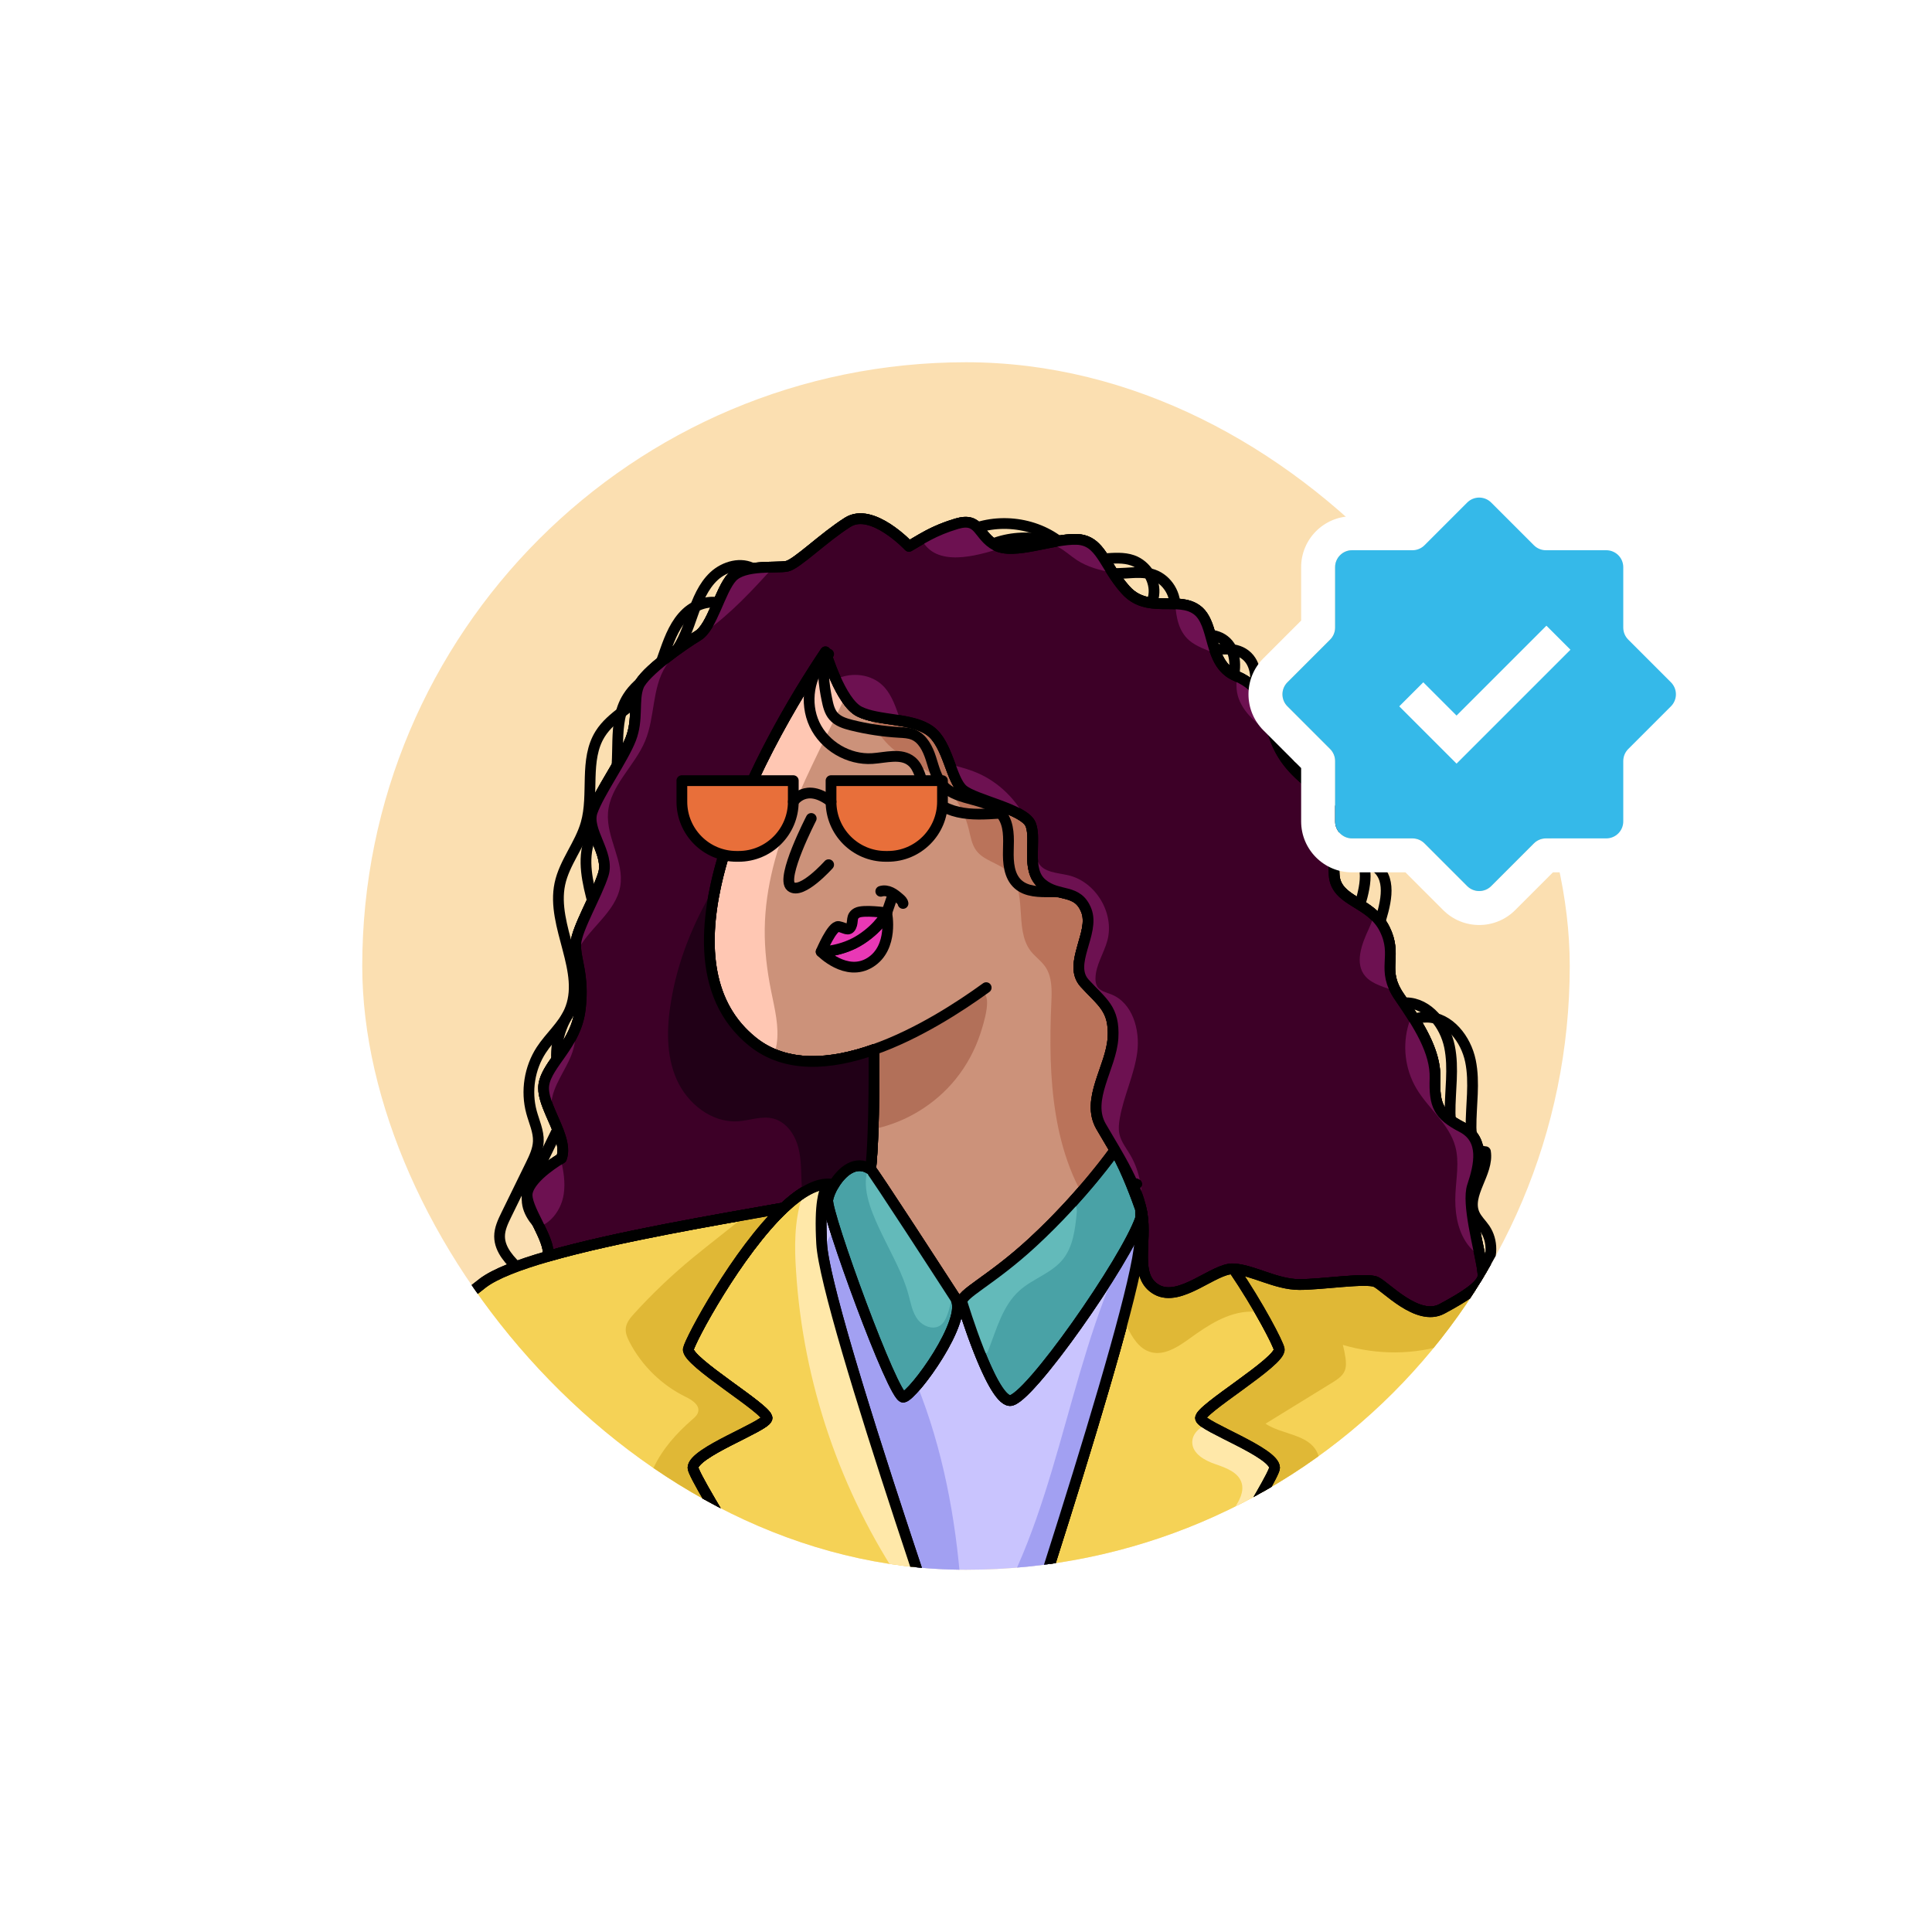 <svg width="64" height="64" viewBox="0 0 64 64" fill="none" xmlns="http://www.w3.org/2000/svg">
<rect width="64" height="64" rx="10" fill="white"/>
<g clip-path="url(#clip0_2_87622)">
<rect x="12" y="12" width="40" height="40" rx="20" fill="#FBDFB1"/>
<path d="M36.935 38.097C36.935 38.097 35.883 39.605 34.202 41.158C32.804 42.449 31.786 42.874 31.873 43.153L31.649 43C31.378 42.583 28.924 38.791 28.841 38.734C28.982 37.429 28.95 34.769 28.95 34.769C27.524 35.273 26.043 35.396 24.94 34.515C21.121 31.465 25.931 23.696 27.345 21.592C27.355 21.626 27.842 23.257 28.47 23.571C29.103 23.887 30.198 23.772 30.802 24.204C31.407 24.636 31.494 25.817 31.897 26.163C32.3 26.509 33.942 26.797 34.144 27.315C34.345 27.833 33.971 28.812 34.518 29.274C35.065 29.734 35.699 29.418 35.987 30.166C36.275 30.915 35.356 31.938 35.931 32.571C36.508 33.205 36.926 33.416 36.869 34.385C36.811 35.354 35.958 36.425 36.476 37.318C36.622 37.57 36.78 37.831 36.935 38.097Z" fill="#CC927A" stroke="black" stroke-width="0.356" stroke-linecap="round" stroke-linejoin="round"/>
<path d="M51.985 43.809C51.954 44.118 47.586 51.522 47.307 51.739C47.179 51.838 44.072 53.336 40.735 54.929C39.586 55.478 38.409 56.038 37.317 56.556C39.516 53.252 42.222 48.934 42.222 48.623C42.222 48.112 39.848 47.269 39.772 46.989C39.695 46.708 42.451 45.1 42.375 44.692C42.354 44.582 42.123 44.103 41.76 43.471C41.514 43.04 41.206 42.539 40.863 42.034C41.495 42.067 42.269 42.552 43.043 42.552C43.163 42.552 43.298 42.546 43.443 42.537C44.238 42.49 45.309 42.343 45.577 42.465C45.894 42.609 46.96 43.79 47.766 43.358C48.572 42.926 49.033 42.609 49.12 42.321C49.136 42.266 49.126 42.147 49.099 41.985C49.518 42.092 49.768 42.158 49.785 42.167C49.833 42.191 50.171 42.392 50.568 42.648C51.209 43.06 52.004 43.618 51.985 43.809Z" fill="#F5D256" stroke="black" stroke-width="0.356" stroke-linecap="round" stroke-linejoin="round"/>
<path d="M42.222 48.621C42.222 48.867 40.542 51.599 38.755 54.363C38.273 55.107 37.784 55.854 37.317 56.555C36.581 56.905 35.882 57.236 35.258 57.531C34.445 57.915 33.756 58.239 33.266 58.468C33.027 58.04 32.855 57.708 32.855 57.708C32.855 57.708 35.936 48.508 37.214 43.686C37.526 42.506 37.731 41.588 37.756 41.132C37.772 40.829 37.781 40.573 37.784 40.357C37.805 40.293 37.821 40.237 37.829 40.189C38.002 41.168 37.541 42.291 38.319 42.723C38.837 43.011 39.507 42.597 40.084 42.296C40.375 42.145 40.642 42.023 40.854 42.032C40.857 42.032 40.86 42.033 40.863 42.033C41.206 42.538 41.514 43.039 41.76 43.47C42.123 44.102 42.354 44.581 42.375 44.691C42.451 45.099 39.694 46.707 39.772 46.988C39.785 47.036 39.863 47.099 39.985 47.174C40.584 47.544 42.222 48.197 42.222 48.621Z" fill="#F5D256" stroke="black" stroke-width="0.356" stroke-linecap="round" stroke-linejoin="round"/>
<path d="M28.651 22.966C28.698 23.695 29.064 24.398 29.634 24.854C30.01 25.156 30.462 25.35 30.853 25.633C31.462 26.073 31.909 26.734 32.091 27.464C32.151 27.707 32.188 27.967 32.336 28.17C32.588 28.514 33.079 28.585 33.391 28.876C34.073 29.51 33.575 30.764 34.142 31.503C34.287 31.691 34.491 31.828 34.626 32.024C34.859 32.363 34.845 32.808 34.827 33.219C34.717 35.672 34.84 38.316 36.315 40.28C36.563 40.611 36.911 40.943 37.324 40.907C37.794 40.866 38.08 40.379 38.259 39.942C38.891 38.402 39.211 36.751 39.401 35.097C39.565 33.677 39.635 32.222 39.297 30.834C38.978 29.521 38.311 28.325 37.7 27.121C37.184 26.104 36.68 25.038 35.816 24.294C35.072 23.654 34.126 23.31 33.202 22.979C32.52 22.734 31.838 22.49 31.156 22.246C30.382 21.969 29.444 21.714 28.8 22.225" fill="#BA735A"/>
<path d="M22.638 26.069C22.331 27.498 22.089 28.95 22.099 30.412C22.11 31.873 22.385 33.352 23.063 34.647C23.387 35.266 23.941 35.906 24.635 35.829C25.223 35.764 25.638 35.177 25.728 34.593C25.817 34.008 25.662 33.417 25.546 32.837C25.408 32.154 25.323 31.458 25.333 30.761C25.372 27.987 26.881 25.486 28.05 22.97C28.263 22.51 28.469 22.035 28.508 21.531C28.518 21.393 28.512 21.243 28.427 21.134C28.338 21.022 28.185 20.983 28.042 20.968C27.585 20.922 27.128 21.059 26.707 21.244C25.586 21.736 24.641 22.576 23.893 23.545C23.146 24.515 22.585 25.615 22.091 26.736" fill="#FFC7B3"/>
<path d="M31.656 35.749C30.987 36.575 30.031 37.164 28.993 37.391C28.989 36.641 28.993 35.89 29.006 35.139C29.008 35.019 29.013 34.892 29.075 34.788C29.144 34.674 29.271 34.609 29.392 34.553C29.911 34.309 30.437 34.08 30.949 33.823C31.213 33.691 31.473 33.552 31.726 33.4C31.904 33.291 32.277 32.911 32.469 32.89C32.938 32.839 32.558 33.988 32.477 34.236C32.297 34.784 32.02 35.3 31.656 35.748V35.749Z" fill="#B27059"/>
<path d="M37.785 40.358C37.783 40.465 37.78 40.582 37.775 40.71C37.771 40.84 37.764 40.98 37.756 41.133C37.629 43.456 32.855 57.709 32.855 57.709H32.323C32.323 57.709 27.613 44.281 27.239 41.411C27.229 41.331 27.222 41.259 27.218 41.196C27.181 40.524 27.2 40.077 27.245 39.782C27.305 39.77 27.364 39.759 27.421 39.748C27.4 39.885 27.609 40.588 27.914 41.486C28.578 43.442 29.702 46.319 29.926 46.285C30.005 46.273 30.174 46.115 30.377 45.874C31.014 45.118 31.994 43.534 31.648 43.001L31.873 43.153C31.873 43.153 32.837 46.354 33.453 46.395C33.923 46.426 36.118 43.423 37.214 41.517C37.328 41.317 37.431 41.129 37.518 40.958C37.639 40.722 37.731 40.517 37.785 40.358Z" fill="#C9C4FE" stroke="black" stroke-width="0.356" stroke-linecap="round" stroke-linejoin="round"/>
<path d="M37.775 40.71C37.771 40.84 37.764 40.98 37.756 41.133C37.629 43.456 32.855 57.709 32.855 57.709H32.323C32.323 57.709 27.613 44.281 27.239 41.411C27.326 41.239 27.421 41.071 27.523 40.907C27.653 41.1 27.784 41.293 27.914 41.486C28.64 42.566 29.347 43.66 29.915 44.83C30.081 45.172 30.235 45.521 30.377 45.874C31.231 47.996 31.658 50.284 31.831 52.569C31.875 53.149 31.994 53.856 32.543 54.048C35.005 50.316 35.298 45.557 37.213 41.517C37.24 41.461 37.267 41.405 37.294 41.349C37.36 41.213 37.429 41.078 37.518 40.958C37.546 40.922 37.574 40.886 37.606 40.854C37.658 40.799 37.715 40.751 37.775 40.71Z" fill="#A2A0F2"/>
<path d="M32.58 18.157C33.612 17.603 34.974 17.741 35.873 18.492C36.036 18.628 36.187 18.784 36.378 18.879C36.933 19.155 37.627 18.834 38.212 19.04C38.673 19.202 38.983 19.713 38.914 20.196C38.874 20.471 38.727 20.743 38.79 21.013C38.894 21.458 39.467 21.589 39.922 21.551C40.377 21.514 40.887 21.411 41.25 21.687C41.645 21.987 41.651 22.581 41.519 23.059C41.387 23.536 41.153 24.005 41.196 24.499C41.904 24.87 42.927 24.322 43.509 24.871C43.937 25.276 43.796 25.975 43.63 26.539C43.464 27.104 43.344 27.813 43.791 28.196C44.278 28.612 45.11 28.325 45.603 28.735C46.137 29.179 45.877 30.025 45.667 30.688C45.428 31.447 45.318 32.246 45.344 33.042C45.351 33.251 45.372 33.473 45.5 33.639C45.689 33.885 46.049 33.923 46.356 33.869C46.662 33.815 46.959 33.692 47.27 33.695C48.008 33.702 48.562 34.423 48.711 35.146C48.86 35.869 48.724 36.616 48.73 37.354C48.733 37.698 48.864 38.141 49.208 38.151C49.322 38.86 48.549 39.567 48.843 40.222C48.925 40.403 49.077 40.541 49.189 40.705C49.455 41.099 49.454 41.655 49.186 42.048C48.919 42.441 48.401 42.645 47.937 42.541" stroke="black" stroke-width="0.356" stroke-linecap="round" stroke-linejoin="round"/>
<path d="M31.886 17.68C32.918 17.126 34.28 17.264 35.178 18.015C35.342 18.151 35.493 18.307 35.684 18.402C36.239 18.678 36.933 18.358 37.518 18.563C37.979 18.725 38.289 19.236 38.22 19.719C38.18 19.994 38.033 20.265 38.096 20.536C38.2 20.981 38.773 21.112 39.228 21.074C39.683 21.036 40.193 20.934 40.556 21.21C40.951 21.51 40.957 22.104 40.825 22.582C40.693 23.059 40.459 23.528 40.502 24.021C41.21 24.393 42.233 23.845 42.815 24.394C43.243 24.798 43.102 25.498 42.936 26.062C42.77 26.627 42.65 27.336 43.097 27.719C43.584 28.135 44.416 27.848 44.908 28.258C45.443 28.702 45.183 29.548 44.973 30.21C44.734 30.97 44.624 31.77 44.65 32.565C44.657 32.774 44.678 32.996 44.806 33.162C44.995 33.408 45.355 33.446 45.662 33.392C45.968 33.338 46.265 33.215 46.576 33.218C47.313 33.225 47.868 33.946 48.017 34.669C48.166 35.392 48.029 36.139 48.036 36.877C48.039 37.221 48.17 37.664 48.514 37.674C48.628 38.383 47.855 39.09 48.149 39.745C48.231 39.926 48.383 40.064 48.495 40.228C48.761 40.622 48.76 41.178 48.492 41.571C48.225 41.964 47.707 42.168 47.243 42.064" stroke="black" stroke-width="0.356" stroke-linecap="round" stroke-linejoin="round"/>
<path d="M24.057 20.067C23.644 19.823 23.087 19.978 22.736 20.306C22.386 20.634 22.199 21.097 22.039 21.549C21.879 22.002 21.73 22.471 21.433 22.847C20.991 23.407 20.262 23.706 19.883 24.31C19.344 25.168 19.691 26.307 19.413 27.281C19.214 27.983 18.696 28.569 18.546 29.282C18.25 30.688 19.445 32.198 18.857 33.509C18.641 33.99 18.217 34.343 17.929 34.785C17.54 35.383 17.42 36.15 17.606 36.839C17.693 37.162 17.846 37.477 17.833 37.811C17.822 38.09 17.697 38.351 17.574 38.602C17.308 39.146 17.041 39.691 16.775 40.236C16.663 40.465 16.548 40.704 16.549 40.959C16.551 41.411 16.905 41.774 17.235 42.084C17.349 42.191 17.469 42.302 17.621 42.341C17.809 42.39 18.005 42.319 18.186 42.248C18.859 41.988 19.532 41.728 20.204 41.468" stroke="black" stroke-width="0.356" stroke-linecap="round" stroke-linejoin="round"/>
<path d="M24.97 18.85C24.557 18.606 24 18.761 23.649 19.089C23.299 19.417 23.112 19.879 22.952 20.332C22.792 20.784 22.643 21.253 22.346 21.63C21.904 22.19 21.175 22.488 20.796 23.093C20.257 23.951 20.604 25.09 20.327 26.064C20.127 26.765 19.609 27.351 19.459 28.064C19.163 29.47 20.358 30.981 19.77 32.292C19.554 32.773 19.13 33.126 18.843 33.568C18.453 34.166 18.333 34.932 18.519 35.621C18.607 35.944 18.759 36.259 18.746 36.593C18.735 36.873 18.61 37.133 18.487 37.384C18.221 37.929 17.954 38.474 17.688 39.018C17.576 39.247 17.461 39.487 17.462 39.742C17.464 40.194 17.818 40.557 18.148 40.867C18.262 40.974 18.383 41.084 18.534 41.123C18.722 41.172 18.918 41.101 19.099 41.031C19.772 40.771 20.445 40.51 21.118 40.25" stroke="black" stroke-width="0.356" stroke-linecap="round" stroke-linejoin="round"/>
<path d="M27.713 21.059C27.713 21.059 27.573 21.251 27.344 21.591" stroke="black" stroke-width="0.356" stroke-linecap="round" stroke-linejoin="round"/>
<path d="M32.669 32.717C31.783 33.36 30.395 34.259 28.951 34.768" stroke="black" stroke-width="0.356" stroke-linecap="round" stroke-linejoin="round"/>
<path d="M49.099 41.985C49.081 41.876 49.057 41.749 49.028 41.609C48.875 40.865 48.618 39.767 48.775 39.297C49.006 38.606 49.207 37.741 48.43 37.338C47.652 36.935 47.508 36.618 47.537 35.725C47.559 35.028 47.213 34.332 46.759 33.621C46.631 33.421 46.495 33.22 46.356 33.018C46.315 32.959 46.279 32.902 46.248 32.846C45.795 32.042 46.297 31.634 45.866 30.771C45.772 30.584 45.65 30.436 45.514 30.311C44.982 29.823 44.242 29.697 44.196 28.986C44.192 28.931 44.19 28.874 44.188 28.816C44.166 27.929 44.351 26.703 43.648 26.163C43.569 26.102 43.493 26.043 43.421 25.983C42.814 25.493 42.424 25.053 42.191 24.327C42.187 24.315 42.183 24.303 42.179 24.291C41.921 23.459 41.892 22.799 40.953 22.395C40.949 22.393 40.945 22.391 40.941 22.39C40.593 22.242 40.411 21.972 40.29 21.666C40.078 21.134 40.047 20.493 39.645 20.201C39.44 20.052 39.196 20.015 38.935 20.004C38.39 19.984 37.77 20.085 37.283 19.538C37.111 19.346 36.976 19.152 36.858 18.968C36.481 18.38 36.284 17.89 35.67 17.868C35.385 17.858 35.043 17.92 34.693 17.989C34.159 18.096 33.608 18.223 33.212 18.145C33.132 18.128 33.057 18.104 32.991 18.07C32.387 17.753 32.473 17.119 31.695 17.349C31.174 17.504 30.82 17.684 30.523 17.856C30.377 17.941 30.244 18.023 30.111 18.098C30.111 18.098 28.889 16.791 28.083 17.3C27.276 17.809 26.401 18.684 26.073 18.757C25.976 18.778 25.813 18.781 25.621 18.785C25.16 18.794 24.533 18.813 24.25 19.121C23.849 19.559 23.594 20.773 23.12 21.059C22.646 21.345 21.334 22.257 21.151 22.731C20.969 23.204 21.151 23.824 20.896 24.48C20.641 25.137 19.839 26.267 19.62 26.887C19.401 27.506 20.204 28.272 19.985 28.965C19.766 29.657 19.11 30.751 19.073 31.262C19.066 31.365 19.073 31.468 19.089 31.578C19.151 32.006 19.335 32.519 19.219 33.449C19.192 33.664 19.138 33.861 19.067 34.043C18.752 34.847 18.105 35.363 18.016 35.928C17.972 36.208 18.1 36.547 18.252 36.897C18.476 37.414 18.752 37.957 18.599 38.37C18.599 38.37 18.589 38.376 18.571 38.387C18.405 38.486 17.567 39.008 17.469 39.501C17.415 39.772 17.652 40.203 17.864 40.636C18.038 40.991 18.196 41.347 18.16 41.616C20.392 40.974 23.662 40.422 25.967 40.013C26.171 39.821 26.375 39.655 26.575 39.526C26.905 39.312 27.224 39.197 27.515 39.223C27.578 39.207 27.627 39.239 27.627 39.239C27.885 38.813 28.348 38.404 28.841 38.735C28.982 37.429 28.951 34.769 28.951 34.769C27.524 35.273 26.043 35.396 24.94 34.515C23.425 33.306 23.268 31.355 23.717 29.309C24.401 26.195 26.491 22.862 27.345 21.592C27.355 21.626 27.842 23.257 28.47 23.571C29.103 23.887 30.198 23.772 30.802 24.204C31.407 24.636 31.494 25.817 31.897 26.163C32.3 26.509 33.942 26.797 34.144 27.315C34.345 27.833 33.971 28.813 34.518 29.274C35.065 29.735 35.699 29.418 35.987 30.166C36.275 30.915 35.356 31.938 35.931 32.571C36.508 33.205 36.926 33.416 36.869 34.385C36.811 35.355 35.958 36.425 36.476 37.318C36.622 37.57 36.78 37.831 36.935 38.097C36.95 38.122 36.964 38.147 36.978 38.172C37.148 38.464 37.312 38.763 37.453 39.065C37.592 39.364 37.708 39.665 37.783 39.966C37.801 40.041 37.817 40.115 37.83 40.19C38.003 41.169 37.542 42.292 38.32 42.724C39.098 43.156 40.221 42.004 40.855 42.033C40.858 42.033 40.861 42.033 40.864 42.034C41.496 42.067 42.27 42.552 43.044 42.552C43.817 42.552 45.261 42.321 45.578 42.465C45.895 42.609 46.961 43.79 47.767 43.358C48.573 42.926 49.034 42.609 49.121 42.321C49.137 42.266 49.126 42.147 49.099 41.985ZM37.552 39.239C37.552 39.239 37.597 39.181 37.648 39.224C37.615 39.227 37.584 39.232 37.552 39.239Z" fill="#3D0027" stroke="black" stroke-width="0.356" stroke-linecap="round" stroke-linejoin="round"/>
<path d="M49.099 41.985C49.081 41.876 49.057 41.749 49.028 41.609C48.875 40.865 48.618 39.767 48.775 39.297C49.006 38.606 49.207 37.741 48.43 37.338C47.652 36.935 47.508 36.618 47.537 35.725C47.559 35.028 47.213 34.332 46.759 33.621C46.631 33.421 46.495 33.22 46.356 33.018C46.315 32.959 46.279 32.902 46.248 32.846C45.795 32.042 46.297 31.634 45.866 30.771C45.772 30.584 45.65 30.436 45.514 30.311C44.982 29.823 44.242 29.697 44.196 28.986C44.192 28.931 44.19 28.874 44.188 28.816C44.166 27.929 44.351 26.703 43.648 26.163C43.569 26.102 43.493 26.043 43.421 25.983C42.814 25.493 42.424 25.053 42.191 24.327C42.187 24.315 42.183 24.303 42.179 24.291C41.921 23.459 41.892 22.799 40.953 22.395C40.949 22.393 40.945 22.391 40.941 22.39C40.593 22.242 40.411 21.972 40.29 21.666C40.078 21.134 40.047 20.493 39.645 20.201C39.44 20.052 39.196 20.015 38.935 20.004C38.39 19.984 37.77 20.085 37.283 19.538C37.111 19.346 36.976 19.152 36.858 18.968C36.481 18.38 36.284 17.89 35.67 17.868C35.385 17.858 35.043 17.92 34.693 17.989C34.159 18.096 33.608 18.223 33.212 18.145C33.132 18.128 33.057 18.104 32.991 18.07C32.387 17.753 32.473 17.119 31.695 17.349C31.174 17.504 30.82 17.684 30.523 17.856C30.377 17.941 30.244 18.023 30.111 18.098C30.111 18.098 28.889 16.791 28.083 17.3C27.276 17.809 26.401 18.684 26.073 18.757C25.976 18.778 25.813 18.781 25.621 18.785C25.16 18.794 24.533 18.813 24.25 19.121C23.849 19.559 23.594 20.773 23.12 21.059C22.646 21.345 21.334 22.257 21.151 22.731C20.969 23.204 21.151 23.824 20.896 24.48C20.641 25.137 19.839 26.267 19.62 26.887C19.401 27.506 20.204 28.272 19.985 28.965C19.766 29.657 19.11 30.751 19.073 31.262C19.066 31.365 19.073 31.468 19.089 31.578C19.151 32.006 19.335 32.519 19.219 33.449C19.192 33.664 19.138 33.861 19.067 34.043C18.752 34.847 18.105 35.363 18.016 35.928C17.972 36.208 18.1 36.547 18.252 36.897C18.476 37.414 18.752 37.957 18.599 38.37C18.599 38.37 18.589 38.376 18.571 38.387C18.405 38.486 17.567 39.008 17.469 39.501C17.415 39.772 17.652 40.203 17.864 40.636C18.038 40.991 18.196 41.347 18.16 41.616C20.392 40.974 23.662 40.422 25.967 40.013C26.171 39.821 26.375 39.655 26.575 39.526C26.905 39.312 27.224 39.197 27.515 39.223C27.578 39.207 27.627 39.239 27.627 39.239C27.885 38.813 28.348 38.404 28.841 38.735C28.982 37.429 28.951 34.769 28.951 34.769C27.524 35.273 26.043 35.396 24.94 34.515C23.425 33.306 23.268 31.355 23.717 29.309C24.401 26.195 26.491 22.862 27.345 21.592C27.35 21.609 27.48 22.044 27.689 22.507C27.89 22.949 28.163 23.418 28.47 23.571C28.832 23.752 29.346 23.792 29.832 23.874C30.195 23.935 30.544 24.02 30.802 24.204C31.13 24.438 31.306 24.892 31.462 25.314C31.594 25.671 31.712 26.004 31.897 26.163C32.241 26.458 33.487 26.711 33.97 27.101C34.053 27.168 34.114 27.239 34.144 27.315C34.185 27.422 34.203 27.549 34.208 27.686C34.23 28.216 34.084 28.908 34.518 29.274C35.065 29.735 35.699 29.418 35.987 30.166C36.275 30.915 35.356 31.938 35.931 32.571C36.508 33.205 36.926 33.416 36.869 34.385C36.811 35.355 35.958 36.425 36.476 37.318C36.622 37.57 36.78 37.831 36.935 38.097C36.95 38.122 36.964 38.147 36.978 38.172C37.148 38.464 37.312 38.763 37.453 39.065C37.592 39.364 37.708 39.665 37.783 39.966C37.799 40.03 37.813 40.094 37.825 40.158C37.827 40.169 37.828 40.179 37.83 40.19C38.003 41.169 37.542 42.292 38.32 42.724C39.098 43.156 40.221 42.004 40.855 42.033C40.858 42.033 40.861 42.033 40.864 42.034C41.496 42.067 42.27 42.552 43.044 42.552C43.817 42.552 45.261 42.321 45.578 42.465C45.895 42.609 46.961 43.79 47.767 43.358C48.573 42.926 49.034 42.609 49.121 42.321C49.137 42.266 49.126 42.147 49.099 41.985ZM37.552 39.239C37.552 39.239 37.597 39.181 37.648 39.224C37.615 39.227 37.584 39.232 37.552 39.239Z" fill="#3D0027" stroke="black" stroke-width="0.356" stroke-linecap="round" stroke-linejoin="round"/>
<path d="M32.322 57.709C32.322 57.709 32.096 58.145 31.802 58.663C31.122 58.474 29.983 58.147 28.673 57.767C26.4 54.425 22.955 48.974 22.955 48.623C22.955 48.112 25.329 47.27 25.406 46.989C25.482 46.708 22.726 45.1 22.802 44.692C22.858 44.396 24.425 41.458 25.966 40.014C26.186 39.807 26.406 39.63 26.621 39.497C26.934 39.302 27.236 39.199 27.514 39.223C27.426 39.245 27.308 39.36 27.245 39.781C27.199 40.077 27.181 40.524 27.218 41.195C27.294 42.591 29.122 48.271 30.568 52.583C31.53 55.448 32.322 57.709 32.322 57.709Z" fill="#F5D256" stroke="black" stroke-width="0.356" stroke-linecap="round" stroke-linejoin="round"/>
<path d="M27.626 39.239C27.513 39.425 27.44 39.615 27.42 39.747C27.363 39.758 27.305 39.769 27.245 39.781C27.309 39.359 27.426 39.245 27.514 39.222C27.578 39.206 27.626 39.239 27.626 39.239Z" stroke="black" stroke-width="0.356" stroke-linecap="round" stroke-linejoin="round"/>
<path d="M37.648 39.224C37.615 39.228 37.583 39.232 37.552 39.24C37.552 39.24 37.597 39.181 37.648 39.224Z" stroke="black" stroke-width="0.356" stroke-linecap="round" stroke-linejoin="round"/>
<path d="M28.673 57.765C27.635 57.464 26.49 57.129 25.38 56.804C22.552 55.975 19.955 55.207 19.955 55.207L14.101 44.644C14.101 44.644 14.039 43.993 15.99 42.506C16.398 42.195 17.179 41.896 18.16 41.614C20.021 41.08 22.605 40.606 24.748 40.227C25.175 40.152 25.584 40.08 25.966 40.012C24.426 41.457 22.858 44.395 22.803 44.691C22.726 45.099 25.482 46.707 25.406 46.988C25.329 47.268 22.956 48.111 22.956 48.621C22.956 48.973 26.4 54.424 28.673 57.765Z" fill="#F5D256" stroke="black" stroke-width="0.356" stroke-linecap="round" stroke-linejoin="round"/>
<path d="M18.571 38.386C18.668 38.776 18.734 39.171 18.673 39.564C18.602 40.029 18.294 40.489 17.864 40.635C17.652 40.202 17.415 39.771 17.469 39.5C17.567 39.007 18.405 38.485 18.571 38.386Z" fill="#6D1151"/>
<path d="M19.066 34.043C19.073 34.282 19.056 34.518 18.994 34.749C18.842 35.304 18.433 35.766 18.299 36.326C18.254 36.514 18.241 36.705 18.251 36.897C18.099 36.546 17.971 36.208 18.015 35.928C18.105 35.363 18.752 34.847 19.066 34.043Z" fill="#6D1151"/>
<path d="M25.62 18.785C24.929 19.552 24.222 20.311 23.386 20.915C22.905 21.262 22.37 21.57 22.053 22.07C21.593 22.796 21.702 23.747 21.373 24.541C21.028 25.375 20.21 26.021 20.141 26.921C20.077 27.749 20.684 28.538 20.547 29.357C20.398 30.239 19.46 30.769 19.088 31.578C19.073 31.468 19.065 31.365 19.072 31.262C19.108 30.751 19.765 29.657 19.984 28.965C20.202 28.272 19.4 27.506 19.619 26.887C19.838 26.267 20.64 25.137 20.895 24.481C21.15 23.824 20.968 23.204 21.15 22.731C21.332 22.257 22.645 21.345 23.119 21.059C23.593 20.773 23.848 19.559 24.249 19.122C24.532 18.813 25.159 18.794 25.62 18.785Z" fill="#6D1151"/>
<path d="M30.568 52.583C30.48 52.704 30.328 52.786 30.186 52.746C30.063 52.711 29.981 52.598 29.909 52.492C27.837 49.425 26.602 45.799 26.37 42.105C26.315 41.303 26.314 40.469 26.555 39.695C26.575 39.629 26.597 39.563 26.62 39.497C26.933 39.302 27.236 39.199 27.513 39.223C27.426 39.245 27.308 39.36 27.244 39.781C27.199 40.077 27.18 40.524 27.217 41.195C27.294 42.591 29.121 48.271 30.568 52.583Z" fill="#FFE8A9"/>
<path d="M29.926 46.284C29.599 46.334 27.356 40.183 27.42 39.747C27.44 39.615 27.513 39.425 27.626 39.239C27.873 38.831 28.309 38.438 28.779 38.697C28.799 38.708 28.82 38.721 28.84 38.735C28.917 38.786 30.998 41.997 31.543 42.838C31.59 42.911 31.626 42.966 31.648 43C32.104 43.704 30.253 46.234 29.926 46.284Z" fill="#49A2A6" stroke="black" stroke-width="0.356" stroke-linecap="round" stroke-linejoin="round"/>
<path d="M37.784 40.358C37.323 41.733 34.041 46.435 33.452 46.395C33.121 46.373 32.689 45.437 32.361 44.576C32.078 43.837 31.872 43.154 31.872 43.154C31.785 42.875 32.803 42.45 34.201 41.159C34.692 40.705 35.13 40.255 35.503 39.846C36.407 38.853 36.934 38.098 36.934 38.098C36.949 38.123 36.963 38.147 36.977 38.173C37.332 38.801 37.666 39.718 37.784 40.057C37.785 40.148 37.785 40.248 37.784 40.358Z" fill="#49A2A6" stroke="black" stroke-width="0.356" stroke-linecap="round" stroke-linejoin="round"/>
<path d="M37.785 40.356C37.786 40.246 37.786 40.147 37.784 40.056C37.814 40.14 37.83 40.189 37.83 40.189C37.821 40.237 37.806 40.293 37.785 40.356Z" stroke="black" stroke-width="0.356" stroke-linecap="round" stroke-linejoin="round"/>
<path d="M27.626 39.239C27.589 39.231 27.552 39.226 27.514 39.222C27.578 39.206 27.626 39.239 27.626 39.239Z" stroke="black" stroke-width="0.356" stroke-linecap="round" stroke-linejoin="round"/>
<path d="M37.648 39.224C37.615 39.228 37.583 39.232 37.552 39.24C37.552 39.24 37.597 39.181 37.648 39.224Z" stroke="black" stroke-width="0.356" stroke-linecap="round" stroke-linejoin="round"/>
<path d="M37.784 40.357C37.785 40.247 37.785 40.148 37.783 40.057C37.783 40.025 37.782 39.995 37.781 39.966C37.8 40.041 37.816 40.115 37.829 40.19C37.82 40.238 37.805 40.294 37.784 40.357Z" stroke="black" stroke-width="0.356" stroke-linecap="round" stroke-linejoin="round"/>
<path d="M26.873 27.112C26.873 27.112 25.85 29.091 26.203 29.37C26.557 29.648 27.45 28.644 27.45 28.644" stroke="black" stroke-width="0.356" stroke-linecap="round" stroke-linejoin="round"/>
<path d="M28.825 31.883C28.032 32.379 27.201 31.527 27.201 31.527C27.201 31.527 27.891 31.531 28.528 31.114C29.165 30.697 29.373 30.24 29.373 30.24C29.373 30.24 29.617 31.389 28.825 31.883Z" fill="#E938B5" stroke="black" stroke-width="0.356" stroke-linecap="round" stroke-linejoin="round"/>
<path d="M29.373 30.239C29.373 30.239 29.165 30.697 28.528 31.114C27.891 31.53 27.201 31.527 27.201 31.527C27.201 31.527 27.569 30.65 27.781 30.692C27.994 30.735 28.107 30.859 28.192 30.691C28.276 30.523 28.177 30.353 28.389 30.239C28.602 30.126 29.373 30.239 29.373 30.239Z" fill="#E938B5" stroke="black" stroke-width="0.356" stroke-linecap="round" stroke-linejoin="round"/>
<path d="M29.582 29.633L29.373 30.24" stroke="black" stroke-width="0.356" stroke-linecap="round" stroke-linejoin="round"/>
<path d="M29.177 29.526C29.287 29.49 29.41 29.512 29.515 29.563C29.62 29.613 29.71 29.69 29.798 29.766C29.849 29.81 29.903 29.861 29.914 29.928" stroke="black" stroke-width="0.356" stroke-linecap="round" stroke-linejoin="round"/>
<path d="M50.567 42.648C49.922 43.512 49.002 44.174 47.976 44.516C46.853 44.89 45.619 44.886 44.483 44.552C44.215 44.473 43.951 44.376 43.697 44.261C43.06 43.972 42.438 43.569 41.76 43.471C41.649 43.455 41.537 43.447 41.423 43.449C40.673 43.462 40.007 43.906 39.399 44.346C39.072 44.582 38.691 44.834 38.306 44.82C38.236 44.817 38.166 44.806 38.096 44.783C37.732 44.67 37.51 44.308 37.343 43.966C37.298 43.874 37.255 43.781 37.213 43.687C37.526 42.507 37.73 41.589 37.755 41.133C37.772 40.83 37.781 40.574 37.784 40.358C37.805 40.294 37.82 40.238 37.829 40.19C38.002 41.169 37.541 42.292 38.319 42.724C38.836 43.012 39.507 42.598 40.084 42.297C40.374 42.146 40.641 42.024 40.853 42.033C40.856 42.033 40.86 42.034 40.863 42.034C41.495 42.067 42.269 42.552 43.042 42.552C43.162 42.552 43.298 42.546 43.443 42.537C44.237 42.49 45.309 42.343 45.577 42.465C45.894 42.609 46.959 43.79 47.766 43.358C48.572 42.926 49.033 42.609 49.119 42.321C49.136 42.266 49.125 42.147 49.098 41.985C49.517 42.092 49.768 42.158 49.785 42.167C49.832 42.191 50.17 42.391 50.567 42.648Z" fill="#E0B836"/>
<path d="M44.541 45.419C44.466 45.59 44.297 45.699 44.138 45.798C43.399 46.252 42.66 46.708 41.922 47.162C42.473 47.527 43.321 47.505 43.623 48.093C43.772 48.381 43.728 48.728 43.663 49.046C43.216 51.211 41.992 53.084 40.735 54.93C39.586 55.478 38.409 56.038 37.317 56.557C39.516 53.253 42.222 48.934 42.222 48.623C42.222 48.112 39.848 47.27 39.772 46.989C39.695 46.708 42.451 45.1 42.375 44.692C42.354 44.582 42.123 44.103 41.76 43.471C41.514 43.041 41.206 42.539 40.863 42.034C41.495 42.067 42.269 42.552 43.043 42.552C43.163 42.552 43.298 42.547 43.443 42.538C43.891 43.164 44.292 43.825 44.484 44.553C44.52 44.691 44.549 44.831 44.57 44.974C44.591 45.123 44.601 45.281 44.541 45.419Z" fill="#E0B836"/>
<path d="M42.222 48.623C42.222 48.868 40.542 51.6 38.755 54.364C38.483 54.44 38.196 54.453 37.929 54.366C38.134 53.496 38.644 52.729 39.207 52.035C39.769 51.34 40.395 50.695 40.893 49.953C41.058 49.708 41.213 49.416 41.133 49.133C41.03 48.773 40.614 48.623 40.26 48.502C39.905 48.381 39.5 48.155 39.495 47.781C39.492 47.503 39.721 47.29 39.986 47.175C40.584 47.545 42.222 48.199 42.222 48.623Z" fill="#FFE8A9"/>
<path d="M28.673 57.765C27.635 57.464 26.49 57.129 25.38 56.804C24.88 56.092 24.405 55.361 23.931 54.632C23.301 53.665 22.672 52.697 22.043 51.729C21.811 51.372 21.575 51.008 21.451 50.601C21.253 49.948 21.362 49.228 21.655 48.612C21.947 47.996 22.412 47.476 22.927 47.029C23.014 46.954 23.108 46.872 23.13 46.759C23.175 46.53 22.915 46.371 22.704 46.268C21.916 45.881 21.257 45.235 20.853 44.455C20.78 44.313 20.713 44.158 20.73 43.999C20.749 43.811 20.88 43.655 21.008 43.514C21.613 42.848 22.267 42.227 22.962 41.656C23.552 41.173 24.157 40.71 24.748 40.227C25.175 40.152 25.584 40.08 25.966 40.012C24.426 41.457 22.858 44.395 22.803 44.691C22.726 45.099 25.482 46.707 25.406 46.988C25.329 47.268 22.956 48.111 22.956 48.621C22.956 48.973 26.4 54.424 28.673 57.765Z" fill="#E0B836"/>
<path d="M31.543 42.838C31.512 43.094 31.463 43.349 31.368 43.589C31.322 43.706 31.261 43.824 31.159 43.899C30.925 44.071 30.572 43.938 30.397 43.705C30.222 43.471 30.172 43.172 30.096 42.891C29.91 42.203 29.549 41.578 29.24 40.935C28.964 40.36 28.561 39.528 28.714 38.87C28.729 38.806 28.75 38.749 28.779 38.697C28.799 38.708 28.82 38.721 28.84 38.735C28.917 38.786 30.998 41.997 31.543 42.838Z" fill="#63BABA"/>
<path d="M51.985 43.809C51.954 44.118 47.586 51.522 47.307 51.739C47.135 51.873 41.58 54.533 37.317 56.556C39.516 53.252 42.222 48.934 42.222 48.623C42.222 48.112 39.848 47.269 39.772 46.989C39.695 46.708 42.451 45.1 42.375 44.692C42.34 44.506 41.709 43.279 40.863 42.034C41.495 42.067 42.269 42.552 43.043 42.552C43.816 42.552 45.261 42.321 45.577 42.465C45.894 42.609 46.96 43.79 47.766 43.358C48.572 42.926 49.033 42.609 49.12 42.321C49.136 42.266 49.126 42.147 49.099 41.985C49.518 42.092 49.768 42.158 49.785 42.167C49.909 42.229 52.016 43.499 51.985 43.809Z" stroke="black" stroke-width="0.356" stroke-linecap="round" stroke-linejoin="round"/>
<path d="M42.222 48.621C42.222 48.933 39.515 53.251 37.317 56.555C35.623 57.359 34.133 58.063 33.266 58.468C33.027 58.04 32.855 57.708 32.855 57.708C32.855 57.708 37.628 43.454 37.756 41.132C37.772 40.829 37.781 40.573 37.784 40.357C37.805 40.293 37.821 40.237 37.829 40.189C38.002 41.168 37.541 42.291 38.319 42.723C39.097 43.155 40.22 42.003 40.854 42.032C40.857 42.032 40.86 42.033 40.863 42.033C41.709 43.278 42.34 44.505 42.375 44.691C42.451 45.099 39.694 46.707 39.772 46.988C39.848 47.268 42.222 48.111 42.222 48.621Z" stroke="black" stroke-width="0.356" stroke-linecap="round" stroke-linejoin="round"/>
<path d="M32.322 57.709C32.322 57.709 32.096 58.145 31.802 58.663C31.122 58.474 29.983 58.147 28.673 57.767C26.4 54.425 22.955 48.974 22.955 48.623C22.955 48.112 25.329 47.27 25.406 46.989C25.482 46.708 22.726 45.1 22.802 44.692C22.858 44.396 24.425 41.458 25.966 40.014C26.507 39.505 27.046 39.182 27.514 39.223C27.426 39.245 27.308 39.36 27.245 39.781C27.199 40.077 27.181 40.524 27.218 41.195C27.345 43.518 32.322 57.709 32.322 57.709Z" stroke="black" stroke-width="0.356" stroke-linecap="round" stroke-linejoin="round"/>
<path d="M28.673 57.765C24.99 56.696 19.955 55.207 19.955 55.207L14.101 44.644C14.101 44.644 14.039 43.993 15.99 42.506C16.398 42.195 17.179 41.896 18.16 41.614C20.391 40.973 23.662 40.42 25.966 40.012C24.426 41.457 22.858 44.395 22.803 44.691C22.726 45.099 25.482 46.707 25.406 46.988C25.329 47.268 22.956 48.111 22.956 48.621C22.956 48.973 26.4 54.424 28.673 57.765Z" stroke="black" stroke-width="0.356" stroke-linecap="round" stroke-linejoin="round"/>
<path d="M35.667 40.187C35.614 40.725 35.548 41.297 35.209 41.717C34.835 42.179 34.211 42.357 33.769 42.754C33.209 43.258 33.011 44.037 32.736 44.739C32.723 44.771 32.707 44.806 32.676 44.822C32.622 44.849 32.561 44.803 32.519 44.759C32.465 44.703 32.413 44.642 32.361 44.576C32.078 43.837 31.872 43.154 31.872 43.154C31.785 42.875 32.803 42.45 34.201 41.159C34.692 40.705 35.13 40.255 35.503 39.846C35.563 39.873 35.618 39.912 35.647 39.97C35.681 40.036 35.674 40.114 35.667 40.187Z" fill="#63BABA"/>
<path d="M32.992 18.07C33.058 18.105 33.132 18.129 33.212 18.145C33.184 18.153 33.157 18.162 33.129 18.17C32.355 18.411 30.99 18.816 30.523 17.857C30.821 17.685 31.174 17.505 31.696 17.35C32.473 17.119 32.387 17.753 32.992 18.07Z" fill="#6D1151"/>
<path d="M36.857 18.968C36.434 18.892 36.025 18.784 35.67 18.552C35.462 18.416 35.28 18.241 35.06 18.124C34.942 18.061 34.819 18.017 34.692 17.989C35.042 17.92 35.385 17.858 35.67 17.868C36.283 17.89 36.48 18.38 36.857 18.968Z" fill="#6D1151"/>
<path d="M40.289 21.665C39.982 21.53 39.633 21.423 39.387 21.208C39.054 20.914 38.957 20.462 38.935 20.004C39.196 20.014 39.44 20.051 39.644 20.201C40.047 20.493 40.077 21.133 40.289 21.665Z" fill="#6D1151"/>
<path d="M42.178 24.291C42.182 24.303 42.186 24.316 42.19 24.328C42.126 24.289 42.062 24.25 42 24.21C41.498 23.888 41.017 23.423 40.965 22.829C40.953 22.685 40.967 22.538 40.952 22.395C41.891 22.799 41.92 23.459 42.178 24.291Z" fill="#6D1151"/>
<path d="M44.188 28.816C43.231 28.308 42.809 26.904 43.42 25.984C43.493 26.043 43.569 26.102 43.648 26.163C44.35 26.704 44.165 27.929 44.188 28.816Z" fill="#6D1151"/>
<path d="M46.248 32.846C45.898 32.706 45.462 32.616 45.225 32.336C44.867 31.916 45.105 31.28 45.338 30.78C45.405 30.634 45.469 30.474 45.514 30.311C45.65 30.435 45.772 30.583 45.866 30.771C46.297 31.633 45.795 32.042 46.248 32.846Z" fill="#6D1151"/>
<path d="M49.026 41.609C48.838 41.486 48.675 41.32 48.554 41.131C48.26 40.671 48.187 40.101 48.213 39.555C48.237 39.026 48.348 38.485 48.207 37.974C48.001 37.226 47.313 36.722 46.918 36.054C46.538 35.412 46.447 34.607 46.673 33.895C46.702 33.805 46.736 33.714 46.757 33.621C47.212 34.332 47.557 35.029 47.535 35.726C47.507 36.619 47.651 36.936 48.428 37.339C49.206 37.742 49.004 38.606 48.774 39.297C48.617 39.768 48.874 40.865 49.026 41.609Z" fill="#6D1151"/>
<path d="M29.925 46.284C29.599 46.334 27.355 40.183 27.42 39.747C27.439 39.615 27.512 39.425 27.625 39.24C27.883 38.813 28.347 38.404 28.84 38.735C28.923 38.791 31.377 42.583 31.647 43C32.103 43.704 30.253 46.234 29.925 46.284Z" stroke="black" stroke-width="0.356" stroke-linecap="round" stroke-linejoin="round"/>
<path d="M37.784 40.358C37.323 41.733 34.041 46.435 33.452 46.395C32.837 46.354 31.872 43.154 31.872 43.154C31.785 42.875 32.803 42.45 34.201 41.159C35.882 39.606 36.934 38.098 36.934 38.098C36.949 38.123 36.963 38.147 36.977 38.173C37.332 38.801 37.666 39.718 37.784 40.057C37.785 40.148 37.785 40.248 37.784 40.358Z" stroke="black" stroke-width="0.356" stroke-linecap="round" stroke-linejoin="round"/>
<path d="M27.45 21.666C27.172 21.956 27.309 22.768 27.39 23.162C27.43 23.36 27.476 23.567 27.607 23.72C27.758 23.896 27.994 23.969 28.22 24.025C28.732 24.152 29.256 24.231 29.783 24.261C29.945 24.27 30.11 24.276 30.26 24.338C30.569 24.466 30.733 24.802 30.836 25.119C30.939 25.437 31.015 25.781 31.242 26.026C31.745 26.57 32.757 26.401 33.196 26.997C33.435 27.322 33.414 27.762 33.403 28.166C33.392 28.57 33.423 29.023 33.724 29.292C34.01 29.548 34.434 29.545 34.817 29.542C35.2 29.539 35.634 29.574 35.878 29.869C36.118 30.16 36.075 30.588 35.978 30.952C35.88 31.316 35.739 31.692 35.826 32.059C35.843 32.134 35.914 32.224 35.978 32.182" stroke="black" stroke-width="0.356" stroke-linecap="round" stroke-linejoin="round"/>
<path d="M27.338 21.795C26.794 22.367 26.646 23.28 26.981 23.995C27.316 24.71 28.112 25.18 28.899 25.128C29.345 25.099 29.854 24.936 30.198 25.221C30.463 25.441 30.495 25.83 30.652 26.137C30.859 26.544 31.292 26.799 31.737 26.9C32.182 27.001 32.646 26.972 33.102 26.941" stroke="black" stroke-width="0.356" stroke-linecap="round" stroke-linejoin="round"/>
<path d="M28.841 38.734C28.348 38.403 27.884 38.813 27.626 39.239C27.626 39.239 27.578 39.206 27.514 39.222C27.223 39.197 26.904 39.312 26.575 39.526C26.562 39.374 26.555 39.221 26.549 39.071C26.535 38.671 26.534 38.264 26.407 37.885C26.28 37.507 26.001 37.153 25.614 37.054C25.234 36.956 24.839 37.117 24.447 37.144C23.575 37.202 22.768 36.556 22.415 35.757C22.061 34.958 22.084 34.042 22.227 33.18C22.45 31.823 22.964 30.566 23.668 29.391C23.684 29.364 23.701 29.337 23.717 29.309C23.268 31.355 23.425 33.306 24.939 34.515C26.042 35.396 27.523 35.273 28.95 34.769C28.95 34.769 28.982 37.429 28.841 38.734Z" fill="#210017"/>
<path d="M29.269 22.736C29.563 23.044 29.686 23.466 29.831 23.874C29.345 23.792 28.832 23.752 28.469 23.571C28.162 23.418 27.889 22.949 27.689 22.507C28.191 22.249 28.872 22.321 29.269 22.736Z" fill="#6D1151"/>
<path d="M33.969 27.101C33.486 26.712 32.24 26.459 31.896 26.164C31.712 26.005 31.593 25.672 31.461 25.315C31.722 25.388 31.988 25.454 32.237 25.548C32.981 25.826 33.601 26.399 33.969 27.101Z" fill="#6D1151"/>
<path d="M37.824 40.158C37.812 40.094 37.798 40.03 37.782 39.966C37.707 39.665 37.591 39.364 37.452 39.065C37.311 38.763 37.147 38.464 36.977 38.172C36.963 38.147 36.949 38.122 36.934 38.097C36.779 37.831 36.622 37.57 36.475 37.318C35.957 36.425 36.811 35.355 36.868 34.385C36.926 33.416 36.507 33.205 35.931 32.571C35.355 31.938 36.274 30.915 35.986 30.166C35.698 29.418 35.065 29.735 34.517 29.274C34.083 28.908 34.229 28.216 34.208 27.686C34.256 27.851 34.292 28.02 34.312 28.192C34.327 28.321 34.336 28.454 34.395 28.57C34.565 28.9 35.017 28.91 35.379 28.992C36.295 29.201 36.925 30.245 36.684 31.153C36.57 31.58 36.295 31.97 36.289 32.412C36.287 32.506 36.3 32.604 36.351 32.684C36.448 32.835 36.646 32.874 36.813 32.94C37.514 33.219 37.77 34.108 37.673 34.856C37.575 35.604 37.226 36.298 37.095 37.041C37.063 37.218 37.045 37.4 37.084 37.575C37.141 37.825 37.308 38.032 37.438 38.253C37.778 38.828 37.861 39.485 37.824 40.158Z" fill="#6D1151"/>
<path d="M49.099 41.985C48.986 41.3 48.589 39.856 48.775 39.297C49.006 38.606 49.207 37.741 48.429 37.338C47.652 36.935 47.508 36.618 47.537 35.725C47.565 34.832 46.989 33.94 46.356 33.018C45.722 32.096 46.327 31.693 45.866 30.771C45.405 29.85 44.253 29.878 44.196 28.986C44.138 28.093 44.397 26.739 43.648 26.163C42.899 25.587 42.438 25.126 42.179 24.291C41.92 23.456 41.891 22.793 40.941 22.39C39.99 21.987 40.279 20.662 39.645 20.201C39.011 19.74 38.003 20.345 37.283 19.538C36.563 18.732 36.476 17.897 35.67 17.868C34.864 17.839 33.596 18.387 32.991 18.07C32.387 17.753 32.473 17.119 31.695 17.349C30.918 17.58 30.514 17.868 30.111 18.098C30.111 18.098 28.889 16.791 28.082 17.3C27.276 17.809 26.401 18.684 26.073 18.757C25.745 18.83 24.651 18.684 24.25 19.121C23.849 19.559 23.594 20.773 23.12 21.059C22.646 21.345 21.334 22.257 21.151 22.731C20.969 23.204 21.151 23.824 20.896 24.48C20.641 25.137 19.839 26.267 19.62 26.887C19.401 27.506 20.203 28.272 19.985 28.965C19.766 29.657 19.11 30.751 19.073 31.262C19.037 31.772 19.365 32.282 19.219 33.449C19.073 34.615 18.125 35.235 18.016 35.928C17.906 36.621 18.854 37.678 18.599 38.37C18.599 38.37 17.578 38.954 17.469 39.501C17.37 39.996 18.239 41.021 18.16 41.616C20.392 40.974 23.662 40.422 25.966 40.013C26.508 39.505 27.047 39.181 27.515 39.223C27.578 39.207 27.627 39.239 27.627 39.239C27.885 38.813 28.348 38.404 28.841 38.735C28.982 37.429 28.95 34.769 28.95 34.769C27.524 35.273 26.043 35.396 24.94 34.515C21.121 31.465 25.931 23.696 27.345 21.592C27.355 21.626 27.842 23.257 28.47 23.571C29.103 23.887 30.198 23.772 30.802 24.204C31.407 24.636 31.494 25.817 31.897 26.163C32.3 26.509 33.942 26.797 34.144 27.315C34.345 27.833 33.971 28.813 34.518 29.274C35.065 29.735 35.699 29.418 35.987 30.166C36.275 30.915 35.356 31.938 35.931 32.571C36.508 33.205 36.926 33.416 36.869 34.385C36.811 35.355 35.958 36.425 36.476 37.318C36.622 37.57 36.78 37.831 36.935 38.097C36.95 38.122 36.964 38.147 36.978 38.172C37.148 38.464 37.312 38.763 37.453 39.065C37.592 39.364 37.708 39.665 37.783 39.966C37.801 40.041 37.817 40.115 37.83 40.19C38.003 41.169 37.542 42.292 38.32 42.724C39.098 43.156 40.221 42.004 40.855 42.033C40.858 42.033 40.861 42.033 40.864 42.034C41.496 42.067 42.27 42.552 43.044 42.552C43.817 42.552 45.261 42.321 45.578 42.465C45.895 42.609 46.961 43.79 47.767 43.358C48.573 42.926 49.034 42.609 49.121 42.321C49.137 42.266 49.126 42.147 49.099 41.985ZM37.552 39.239C37.552 39.239 37.597 39.181 37.648 39.224C37.615 39.227 37.584 39.232 37.552 39.239Z" stroke="black" stroke-width="0.356" stroke-linecap="round" stroke-linejoin="round"/>
<path d="M27.529 25.86H31.221V26.557C31.221 27.557 30.41 28.368 29.41 28.368H29.34C28.34 28.368 27.529 27.557 27.529 26.557V25.86H27.529Z" fill="#E86F3A" stroke="black" stroke-width="0.356" stroke-linecap="round" stroke-linejoin="round"/>
<path d="M22.587 25.86H26.279V26.557C26.279 27.557 25.468 28.368 24.468 28.368H24.399C23.399 28.368 22.588 27.557 22.588 26.557V25.86H22.587Z" fill="#E86F3A" stroke="black" stroke-width="0.356" stroke-linecap="round" stroke-linejoin="round"/>
<path d="M26.28 26.557C26.28 26.557 26.689 25.911 27.53 26.557" stroke="black" stroke-width="0.356" stroke-linecap="round" stroke-linejoin="round"/>
</g>
<g filter="url(#filter0_d_2_87622)">
<path fill-rule="evenodd" clip-rule="evenodd" d="M51.443 15.102L50.193 13.852C49.534 13.193 48.466 13.193 47.807 13.852L46.557 15.102H44.789C43.858 15.102 43.102 15.857 43.102 16.789V18.557L41.852 19.807C41.193 20.466 41.193 21.534 41.852 22.193L43.102 23.443V25.21C43.102 26.142 43.858 26.898 44.789 26.898H46.557L47.807 28.148C48.466 28.807 49.534 28.807 50.193 28.148L51.443 26.898H53.21C54.142 26.898 54.898 26.142 54.898 25.21V23.443L56.148 22.193C56.807 21.534 56.807 20.466 56.148 19.807L54.898 18.557V16.789C54.898 15.857 54.142 15.102 53.21 15.102H51.443ZM50.812 16.062C50.918 16.168 51.061 16.227 51.21 16.227H53.21C53.521 16.227 53.773 16.479 53.773 16.789V18.79C53.773 18.939 53.832 19.082 53.938 19.188L55.352 20.602C55.572 20.822 55.572 21.178 55.352 21.398L53.938 22.812C53.832 22.918 53.773 23.061 53.773 23.21V25.21C53.773 25.521 53.521 25.773 53.21 25.773H51.21C51.061 25.773 50.918 25.832 50.812 25.938L49.398 27.352C49.178 27.572 48.822 27.572 48.602 27.352L47.188 25.938C47.082 25.832 46.939 25.773 46.79 25.773H44.789C44.479 25.773 44.227 25.521 44.227 25.21V23.21C44.227 23.061 44.168 22.918 44.062 22.812L42.648 21.398C42.428 21.178 42.428 20.822 42.648 20.602L44.062 19.188C44.168 19.082 44.227 18.939 44.227 18.79V16.789C44.227 16.479 44.479 16.227 44.789 16.227H46.79C46.939 16.227 47.082 16.168 47.188 16.062L48.602 14.648C48.822 14.428 49.178 14.428 49.398 14.648L50.812 16.062Z" fill="white"/>
<path d="M51.21 16.227C51.061 16.227 50.918 16.168 50.812 16.062L49.398 14.648C49.178 14.428 48.822 14.428 48.602 14.648L47.188 16.062C47.082 16.168 46.939 16.227 46.79 16.227H44.789C44.479 16.227 44.227 16.479 44.227 16.789V18.79C44.227 18.939 44.168 19.082 44.062 19.188L42.648 20.602C42.428 20.822 42.428 21.178 42.648 21.398L44.062 22.812C44.168 22.918 44.227 23.061 44.227 23.21V25.21C44.227 25.521 44.479 25.773 44.789 25.773H46.79C46.939 25.773 47.082 25.832 47.188 25.938L48.602 27.352C48.822 27.572 49.178 27.572 49.398 27.352L50.812 25.938C50.918 25.832 51.061 25.773 51.21 25.773H53.21C53.521 25.773 53.773 25.521 53.773 25.21V23.21C53.773 23.061 53.832 22.918 53.938 22.812L55.352 21.398C55.572 21.178 55.572 20.822 55.352 20.602L53.938 19.188C53.832 19.082 53.773 18.939 53.773 18.79V16.789C53.773 16.479 53.521 16.227 53.21 16.227H51.21Z" fill="#35B9E9"/>
<path fill-rule="evenodd" clip-rule="evenodd" d="M52.023 19.523L48.25 23.296L46.352 21.398L47.148 20.602L48.25 21.704L51.227 18.727L52.023 19.523Z" fill="white"/>
</g>
<defs>
<filter id="filter0_d_2_87622" x="36" y="10" width="26" height="26" filterUnits="userSpaceOnUse" color-interpolation-filters="sRGB">
<feFlood flood-opacity="0" result="BackgroundImageFix"/>
<feColorMatrix in="SourceAlpha" type="matrix" values="0 0 0 0 0 0 0 0 0 0 0 0 0 0 0 0 0 0 127 0" result="hardAlpha"/>
<feOffset dy="2"/>
<feGaussianBlur stdDeviation="2"/>
<feColorMatrix type="matrix" values="0 0 0 0 0.106 0 0 0 0 0.11 0 0 0 0 0.114 0 0 0 0.04 0"/>
<feBlend mode="normal" in2="BackgroundImageFix" result="effect1_dropShadow_2_87622"/>
<feBlend mode="normal" in="SourceGraphic" in2="effect1_dropShadow_2_87622" result="shape"/>
</filter>
<clipPath id="clip0_2_87622">
<rect x="12" y="12" width="40" height="40" rx="20" fill="white"/>
</clipPath>
</defs>
</svg>
